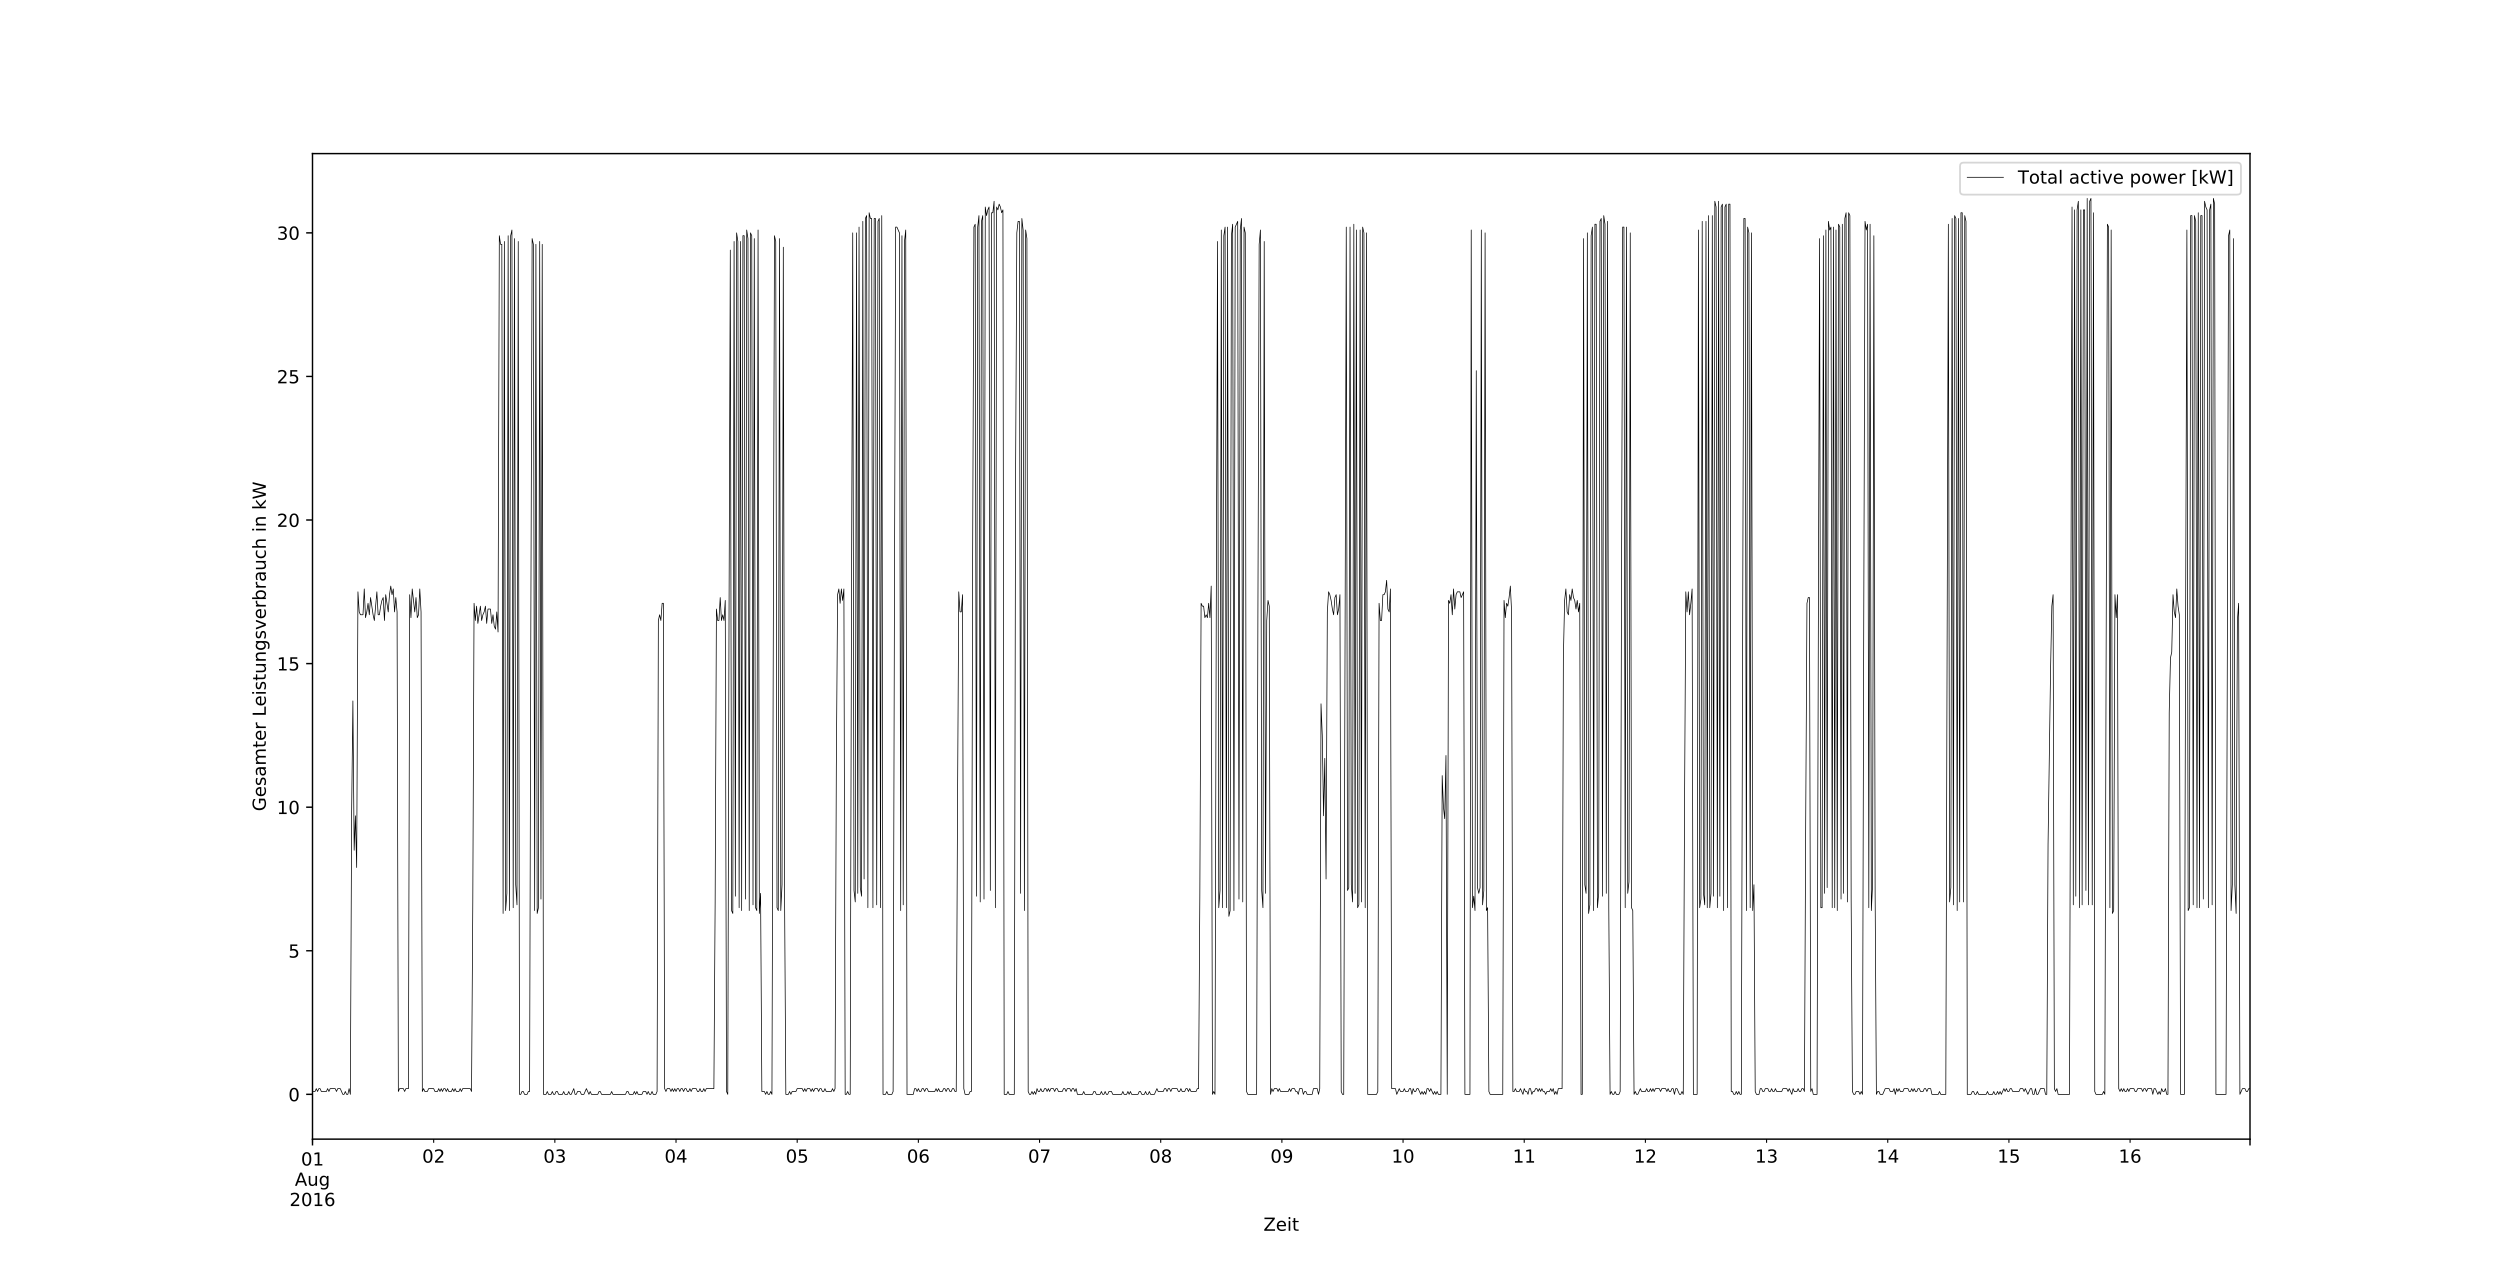 <?xml version="1.0" encoding="utf-8" standalone="no"?>
<!DOCTYPE svg PUBLIC "-//W3C//DTD SVG 1.1//EN"
  "http://www.w3.org/Graphics/SVG/1.1/DTD/svg11.dtd">
<!-- Created with matplotlib (http://matplotlib.org/) -->
<svg height="707.76pt" version="1.1" viewBox="0 0 1382.4 707.76" width="1382.4pt" xmlns="http://www.w3.org/2000/svg" xmlns:xlink="http://www.w3.org/1999/xlink">
 <defs>
  <style type="text/css">
*{stroke-linecap:butt;stroke-linejoin:round;}
  </style>
 </defs>
 <g id="figure_1">
  <g id="patch_1">
   <path d="M 0 707.76 
L 1382.4 707.76 
L 1382.4 0 
L 0 0 
z
" style="fill:#ffffff;"/>
  </g>
  <g id="axes_1">
   <g id="patch_2">
    <path d="M 172.8 629.906 
L 1244.16 629.906 
L 1244.16 84.931 
L 172.8 84.931 
z
" style="fill:#ffffff;"/>
   </g>
   <g id="matplotlib.axis_1">
    <g id="xtick_1">
     <g id="line2d_1">
      <defs>
       <path d="M 0 0 
L 0 3.5 
" id="mf6f9102bcb" style="stroke:#000000;stroke-width:0.8;"/>
      </defs>
      <g>
       <use style="stroke:#000000;stroke-width:0.8;" x="172.8" xlink:href="#mf6f9102bcb" y="629.906"/>
      </g>
     </g>
     <g id="text_1">
      <!-- 01 -->
      <defs>
       <path d="M 31.781 66.406 
Q 24.172 66.406 20.328 58.906 
Q 16.5 51.422 16.5 36.375 
Q 16.5 21.391 20.328 13.891 
Q 24.172 6.391 31.781 6.391 
Q 39.453 6.391 43.281 13.891 
Q 47.125 21.391 47.125 36.375 
Q 47.125 51.422 43.281 58.906 
Q 39.453 66.406 31.781 66.406 
z
M 31.781 74.219 
Q 44.047 74.219 50.516 64.516 
Q 56.984 54.828 56.984 36.375 
Q 56.984 17.969 50.516 8.266 
Q 44.047 -1.422 31.781 -1.422 
Q 19.531 -1.422 13.062 8.266 
Q 6.594 17.969 6.594 36.375 
Q 6.594 54.828 13.062 64.516 
Q 19.531 74.219 31.781 74.219 
z
" id="DejaVuSans-30"/>
       <path d="M 12.406 8.297 
L 28.516 8.297 
L 28.516 63.922 
L 10.984 60.406 
L 10.984 69.391 
L 28.422 72.906 
L 38.281 72.906 
L 38.281 8.297 
L 54.391 8.297 
L 54.391 0 
L 12.406 0 
z
" id="DejaVuSans-31"/>
      </defs>
      <g transform="translate(166.438 644.505)scale(0.1 -0.1)">
       <use xlink:href="#DejaVuSans-30"/>
       <use x="63.623" xlink:href="#DejaVuSans-31"/>
      </g>
      <!-- Aug -->
      <defs>
       <path d="M 34.188 63.188 
L 20.797 26.906 
L 47.609 26.906 
z
M 28.609 72.906 
L 39.797 72.906 
L 67.578 0 
L 57.328 0 
L 50.688 18.703 
L 17.828 18.703 
L 11.188 0 
L 0.781 0 
z
" id="DejaVuSans-41"/>
       <path d="M 8.5 21.578 
L 8.5 54.688 
L 17.484 54.688 
L 17.484 21.922 
Q 17.484 14.156 20.5 10.266 
Q 23.531 6.391 29.594 6.391 
Q 36.859 6.391 41.078 11.031 
Q 45.312 15.672 45.312 23.688 
L 45.312 54.688 
L 54.297 54.688 
L 54.297 0 
L 45.312 0 
L 45.312 8.406 
Q 42.047 3.422 37.719 1 
Q 33.406 -1.422 27.688 -1.422 
Q 18.266 -1.422 13.375 4.438 
Q 8.5 10.297 8.5 21.578 
z
M 31.109 56 
z
" id="DejaVuSans-75"/>
       <path d="M 45.406 27.984 
Q 45.406 37.75 41.375 43.109 
Q 37.359 48.484 30.078 48.484 
Q 22.859 48.484 18.828 43.109 
Q 14.797 37.75 14.797 27.984 
Q 14.797 18.266 18.828 12.891 
Q 22.859 7.516 30.078 7.516 
Q 37.359 7.516 41.375 12.891 
Q 45.406 18.266 45.406 27.984 
z
M 54.391 6.781 
Q 54.391 -7.172 48.188 -13.984 
Q 42 -20.797 29.203 -20.797 
Q 24.469 -20.797 20.266 -20.094 
Q 16.062 -19.391 12.109 -17.922 
L 12.109 -9.188 
Q 16.062 -11.328 19.922 -12.344 
Q 23.781 -13.375 27.781 -13.375 
Q 36.625 -13.375 41.016 -8.766 
Q 45.406 -4.156 45.406 5.172 
L 45.406 9.625 
Q 42.625 4.781 38.281 2.391 
Q 33.938 0 27.875 0 
Q 17.828 0 11.672 7.656 
Q 5.516 15.328 5.516 27.984 
Q 5.516 40.672 11.672 48.328 
Q 17.828 56 27.875 56 
Q 33.938 56 38.281 53.609 
Q 42.625 51.219 45.406 46.391 
L 45.406 54.688 
L 54.391 54.688 
z
" id="DejaVuSans-67"/>
      </defs>
      <g transform="translate(163.037 655.703)scale(0.1 -0.1)">
       <use xlink:href="#DejaVuSans-41"/>
       <use x="68.408" xlink:href="#DejaVuSans-75"/>
       <use x="131.787" xlink:href="#DejaVuSans-67"/>
      </g>
      <!-- 2016 -->
      <defs>
       <path d="M 19.188 8.297 
L 53.609 8.297 
L 53.609 0 
L 7.328 0 
L 7.328 8.297 
Q 12.938 14.109 22.625 23.891 
Q 32.328 33.688 34.812 36.531 
Q 39.547 41.844 41.422 45.531 
Q 43.312 49.219 43.312 52.781 
Q 43.312 58.594 39.234 62.25 
Q 35.156 65.922 28.609 65.922 
Q 23.969 65.922 18.812 64.312 
Q 13.672 62.703 7.812 59.422 
L 7.812 69.391 
Q 13.766 71.781 18.938 73 
Q 24.125 74.219 28.422 74.219 
Q 39.75 74.219 46.484 68.547 
Q 53.219 62.891 53.219 53.422 
Q 53.219 48.922 51.531 44.891 
Q 49.859 40.875 45.406 35.406 
Q 44.188 33.984 37.641 27.219 
Q 31.109 20.453 19.188 8.297 
z
" id="DejaVuSans-32"/>
       <path d="M 33.016 40.375 
Q 26.375 40.375 22.484 35.828 
Q 18.609 31.297 18.609 23.391 
Q 18.609 15.531 22.484 10.953 
Q 26.375 6.391 33.016 6.391 
Q 39.656 6.391 43.531 10.953 
Q 47.406 15.531 47.406 23.391 
Q 47.406 31.297 43.531 35.828 
Q 39.656 40.375 33.016 40.375 
z
M 52.594 71.297 
L 52.594 62.312 
Q 48.875 64.062 45.094 64.984 
Q 41.312 65.922 37.594 65.922 
Q 27.828 65.922 22.672 59.328 
Q 17.531 52.734 16.797 39.406 
Q 19.672 43.656 24.016 45.922 
Q 28.375 48.188 33.594 48.188 
Q 44.578 48.188 50.953 41.516 
Q 57.328 34.859 57.328 23.391 
Q 57.328 12.156 50.688 5.359 
Q 44.047 -1.422 33.016 -1.422 
Q 20.359 -1.422 13.672 8.266 
Q 6.984 17.969 6.984 36.375 
Q 6.984 53.656 15.188 63.938 
Q 23.391 74.219 37.203 74.219 
Q 40.922 74.219 44.703 73.484 
Q 48.484 72.75 52.594 71.297 
z
" id="DejaVuSans-36"/>
      </defs>
      <g transform="translate(160.075 666.9)scale(0.1 -0.1)">
       <use xlink:href="#DejaVuSans-32"/>
       <use x="63.623" xlink:href="#DejaVuSans-30"/>
       <use x="127.246" xlink:href="#DejaVuSans-31"/>
       <use x="190.869" xlink:href="#DejaVuSans-36"/>
      </g>
     </g>
    </g>
    <g id="xtick_2">
     <g id="line2d_2">
      <g>
       <use style="stroke:#000000;stroke-width:0.8;" x="1244.16" xlink:href="#mf6f9102bcb" y="629.906"/>
      </g>
     </g>
    </g>
    <g id="xtick_3">
     <g id="line2d_3">
      <defs>
       <path d="M 0 0 
L 0 2 
" id="mb306ae2fde" style="stroke:#000000;stroke-width:0.6;"/>
      </defs>
      <g>
       <use style="stroke:#000000;stroke-width:0.6;" x="172.8" xlink:href="#mb306ae2fde" y="629.906"/>
      </g>
     </g>
    </g>
    <g id="xtick_4">
     <g id="line2d_4">
      <g>
       <use style="stroke:#000000;stroke-width:0.6;" x="239.804" xlink:href="#mb306ae2fde" y="629.906"/>
      </g>
     </g>
     <g id="text_2">
      <!-- 02 -->
      <g transform="translate(233.441 642.905)scale(0.1 -0.1)">
       <use xlink:href="#DejaVuSans-30"/>
       <use x="63.623" xlink:href="#DejaVuSans-32"/>
      </g>
     </g>
    </g>
    <g id="xtick_5">
     <g id="line2d_5">
      <g>
       <use style="stroke:#000000;stroke-width:0.6;" x="306.807" xlink:href="#mb306ae2fde" y="629.906"/>
      </g>
     </g>
     <g id="text_3">
      <!-- 03 -->
      <defs>
       <path d="M 40.578 39.312 
Q 47.656 37.797 51.625 33 
Q 55.609 28.219 55.609 21.188 
Q 55.609 10.406 48.188 4.484 
Q 40.766 -1.422 27.094 -1.422 
Q 22.516 -1.422 17.656 -0.516 
Q 12.797 0.391 7.625 2.203 
L 7.625 11.719 
Q 11.719 9.328 16.594 8.109 
Q 21.484 6.891 26.812 6.891 
Q 36.078 6.891 40.938 10.547 
Q 45.797 14.203 45.797 21.188 
Q 45.797 27.641 41.281 31.266 
Q 36.766 34.906 28.719 34.906 
L 20.219 34.906 
L 20.219 43.016 
L 29.109 43.016 
Q 36.375 43.016 40.234 45.922 
Q 44.094 48.828 44.094 54.297 
Q 44.094 59.906 40.109 62.906 
Q 36.141 65.922 28.719 65.922 
Q 24.656 65.922 20.016 65.031 
Q 15.375 64.156 9.812 62.312 
L 9.812 71.094 
Q 15.438 72.656 20.344 73.438 
Q 25.25 74.219 29.594 74.219 
Q 40.828 74.219 47.359 69.109 
Q 53.906 64.016 53.906 55.328 
Q 53.906 49.266 50.438 45.094 
Q 46.969 40.922 40.578 39.312 
z
" id="DejaVuSans-33"/>
      </defs>
      <g transform="translate(300.445 642.905)scale(0.1 -0.1)">
       <use xlink:href="#DejaVuSans-30"/>
       <use x="63.623" xlink:href="#DejaVuSans-33"/>
      </g>
     </g>
    </g>
    <g id="xtick_6">
     <g id="line2d_6">
      <g>
       <use style="stroke:#000000;stroke-width:0.6;" x="373.811" xlink:href="#mb306ae2fde" y="629.906"/>
      </g>
     </g>
     <g id="text_4">
      <!-- 04 -->
      <defs>
       <path d="M 37.797 64.312 
L 12.891 25.391 
L 37.797 25.391 
z
M 35.203 72.906 
L 47.609 72.906 
L 47.609 25.391 
L 58.016 25.391 
L 58.016 17.188 
L 47.609 17.188 
L 47.609 0 
L 37.797 0 
L 37.797 17.188 
L 4.891 17.188 
L 4.891 26.703 
z
" id="DejaVuSans-34"/>
      </defs>
      <g transform="translate(367.448 642.905)scale(0.1 -0.1)">
       <use xlink:href="#DejaVuSans-30"/>
       <use x="63.623" xlink:href="#DejaVuSans-34"/>
      </g>
     </g>
    </g>
    <g id="xtick_7">
     <g id="line2d_7">
      <g>
       <use style="stroke:#000000;stroke-width:0.6;" x="440.814" xlink:href="#mb306ae2fde" y="629.906"/>
      </g>
     </g>
     <g id="text_5">
      <!-- 05 -->
      <defs>
       <path d="M 10.797 72.906 
L 49.516 72.906 
L 49.516 64.594 
L 19.828 64.594 
L 19.828 46.734 
Q 21.969 47.469 24.109 47.828 
Q 26.266 48.188 28.422 48.188 
Q 40.625 48.188 47.75 41.5 
Q 54.891 34.812 54.891 23.391 
Q 54.891 11.625 47.562 5.094 
Q 40.234 -1.422 26.906 -1.422 
Q 22.312 -1.422 17.547 -0.641 
Q 12.797 0.141 7.719 1.703 
L 7.719 11.625 
Q 12.109 9.234 16.797 8.062 
Q 21.484 6.891 26.703 6.891 
Q 35.156 6.891 40.078 11.328 
Q 45.016 15.766 45.016 23.391 
Q 45.016 31 40.078 35.438 
Q 35.156 39.891 26.703 39.891 
Q 22.75 39.891 18.812 39.016 
Q 14.891 38.141 10.797 36.281 
z
" id="DejaVuSans-35"/>
      </defs>
      <g transform="translate(434.452 642.905)scale(0.1 -0.1)">
       <use xlink:href="#DejaVuSans-30"/>
       <use x="63.623" xlink:href="#DejaVuSans-35"/>
      </g>
     </g>
    </g>
    <g id="xtick_8">
     <g id="line2d_8">
      <g>
       <use style="stroke:#000000;stroke-width:0.6;" x="507.818" xlink:href="#mb306ae2fde" y="629.906"/>
      </g>
     </g>
     <g id="text_6">
      <!-- 06 -->
      <g transform="translate(501.456 642.905)scale(0.1 -0.1)">
       <use xlink:href="#DejaVuSans-30"/>
       <use x="63.623" xlink:href="#DejaVuSans-36"/>
      </g>
     </g>
    </g>
    <g id="xtick_9">
     <g id="line2d_9">
      <g>
       <use style="stroke:#000000;stroke-width:0.6;" x="574.822" xlink:href="#mb306ae2fde" y="629.906"/>
      </g>
     </g>
     <g id="text_7">
      <!-- 07 -->
      <defs>
       <path d="M 8.203 72.906 
L 55.078 72.906 
L 55.078 68.703 
L 28.609 0 
L 18.312 0 
L 43.219 64.594 
L 8.203 64.594 
z
" id="DejaVuSans-37"/>
      </defs>
      <g transform="translate(568.459 642.905)scale(0.1 -0.1)">
       <use xlink:href="#DejaVuSans-30"/>
       <use x="63.623" xlink:href="#DejaVuSans-37"/>
      </g>
     </g>
    </g>
    <g id="xtick_10">
     <g id="line2d_10">
      <g>
       <use style="stroke:#000000;stroke-width:0.6;" x="641.825" xlink:href="#mb306ae2fde" y="629.906"/>
      </g>
     </g>
     <g id="text_8">
      <!-- 08 -->
      <defs>
       <path d="M 31.781 34.625 
Q 24.75 34.625 20.719 30.859 
Q 16.703 27.094 16.703 20.516 
Q 16.703 13.922 20.719 10.156 
Q 24.75 6.391 31.781 6.391 
Q 38.812 6.391 42.859 10.172 
Q 46.922 13.969 46.922 20.516 
Q 46.922 27.094 42.891 30.859 
Q 38.875 34.625 31.781 34.625 
z
M 21.922 38.812 
Q 15.578 40.375 12.031 44.719 
Q 8.5 49.078 8.5 55.328 
Q 8.5 64.062 14.719 69.141 
Q 20.953 74.219 31.781 74.219 
Q 42.672 74.219 48.875 69.141 
Q 55.078 64.062 55.078 55.328 
Q 55.078 49.078 51.531 44.719 
Q 48 40.375 41.703 38.812 
Q 48.828 37.156 52.797 32.312 
Q 56.781 27.484 56.781 20.516 
Q 56.781 9.906 50.312 4.234 
Q 43.844 -1.422 31.781 -1.422 
Q 19.734 -1.422 13.25 4.234 
Q 6.781 9.906 6.781 20.516 
Q 6.781 27.484 10.781 32.312 
Q 14.797 37.156 21.922 38.812 
z
M 18.312 54.391 
Q 18.312 48.734 21.844 45.562 
Q 25.391 42.391 31.781 42.391 
Q 38.141 42.391 41.719 45.562 
Q 45.312 48.734 45.312 54.391 
Q 45.312 60.062 41.719 63.234 
Q 38.141 66.406 31.781 66.406 
Q 25.391 66.406 21.844 63.234 
Q 18.312 60.062 18.312 54.391 
z
" id="DejaVuSans-38"/>
      </defs>
      <g transform="translate(635.463 642.905)scale(0.1 -0.1)">
       <use xlink:href="#DejaVuSans-30"/>
       <use x="63.623" xlink:href="#DejaVuSans-38"/>
      </g>
     </g>
    </g>
    <g id="xtick_11">
     <g id="line2d_11">
      <g>
       <use style="stroke:#000000;stroke-width:0.6;" x="708.829" xlink:href="#mb306ae2fde" y="629.906"/>
      </g>
     </g>
     <g id="text_9">
      <!-- 09 -->
      <defs>
       <path d="M 10.984 1.516 
L 10.984 10.5 
Q 14.703 8.734 18.5 7.812 
Q 22.312 6.891 25.984 6.891 
Q 35.75 6.891 40.891 13.453 
Q 46.047 20.016 46.781 33.406 
Q 43.953 29.203 39.594 26.953 
Q 35.25 24.703 29.984 24.703 
Q 19.047 24.703 12.672 31.312 
Q 6.297 37.938 6.297 49.422 
Q 6.297 60.641 12.938 67.422 
Q 19.578 74.219 30.609 74.219 
Q 43.266 74.219 49.922 64.516 
Q 56.594 54.828 56.594 36.375 
Q 56.594 19.141 48.406 8.859 
Q 40.234 -1.422 26.422 -1.422 
Q 22.703 -1.422 18.891 -0.688 
Q 15.094 0.047 10.984 1.516 
z
M 30.609 32.422 
Q 37.25 32.422 41.125 36.953 
Q 45.016 41.5 45.016 49.422 
Q 45.016 57.281 41.125 61.844 
Q 37.25 66.406 30.609 66.406 
Q 23.969 66.406 20.094 61.844 
Q 16.219 57.281 16.219 49.422 
Q 16.219 41.5 20.094 36.953 
Q 23.969 32.422 30.609 32.422 
z
" id="DejaVuSans-39"/>
      </defs>
      <g transform="translate(702.466 642.905)scale(0.1 -0.1)">
       <use xlink:href="#DejaVuSans-30"/>
       <use x="63.623" xlink:href="#DejaVuSans-39"/>
      </g>
     </g>
    </g>
    <g id="xtick_12">
     <g id="line2d_12">
      <g>
       <use style="stroke:#000000;stroke-width:0.6;" x="775.833" xlink:href="#mb306ae2fde" y="629.906"/>
      </g>
     </g>
     <g id="text_10">
      <!-- 10 -->
      <g transform="translate(769.47 642.905)scale(0.1 -0.1)">
       <use xlink:href="#DejaVuSans-31"/>
       <use x="63.623" xlink:href="#DejaVuSans-30"/>
      </g>
     </g>
    </g>
    <g id="xtick_13">
     <g id="line2d_13">
      <g>
       <use style="stroke:#000000;stroke-width:0.6;" x="842.836" xlink:href="#mb306ae2fde" y="629.906"/>
      </g>
     </g>
     <g id="text_11">
      <!-- 11 -->
      <g transform="translate(836.474 642.905)scale(0.1 -0.1)">
       <use xlink:href="#DejaVuSans-31"/>
       <use x="63.623" xlink:href="#DejaVuSans-31"/>
      </g>
     </g>
    </g>
    <g id="xtick_14">
     <g id="line2d_14">
      <g>
       <use style="stroke:#000000;stroke-width:0.6;" x="909.84" xlink:href="#mb306ae2fde" y="629.906"/>
      </g>
     </g>
     <g id="text_12">
      <!-- 12 -->
      <g transform="translate(903.477 642.905)scale(0.1 -0.1)">
       <use xlink:href="#DejaVuSans-31"/>
       <use x="63.623" xlink:href="#DejaVuSans-32"/>
      </g>
     </g>
    </g>
    <g id="xtick_15">
     <g id="line2d_15">
      <g>
       <use style="stroke:#000000;stroke-width:0.6;" x="976.843" xlink:href="#mb306ae2fde" y="629.906"/>
      </g>
     </g>
     <g id="text_13">
      <!-- 13 -->
      <g transform="translate(970.481 642.905)scale(0.1 -0.1)">
       <use xlink:href="#DejaVuSans-31"/>
       <use x="63.623" xlink:href="#DejaVuSans-33"/>
      </g>
     </g>
    </g>
    <g id="xtick_16">
     <g id="line2d_16">
      <g>
       <use style="stroke:#000000;stroke-width:0.6;" x="1043.847" xlink:href="#mb306ae2fde" y="629.906"/>
      </g>
     </g>
     <g id="text_14">
      <!-- 14 -->
      <g transform="translate(1037.485 642.905)scale(0.1 -0.1)">
       <use xlink:href="#DejaVuSans-31"/>
       <use x="63.623" xlink:href="#DejaVuSans-34"/>
      </g>
     </g>
    </g>
    <g id="xtick_17">
     <g id="line2d_17">
      <g>
       <use style="stroke:#000000;stroke-width:0.6;" x="1110.851" xlink:href="#mb306ae2fde" y="629.906"/>
      </g>
     </g>
     <g id="text_15">
      <!-- 15 -->
      <g transform="translate(1104.488 642.905)scale(0.1 -0.1)">
       <use xlink:href="#DejaVuSans-31"/>
       <use x="63.623" xlink:href="#DejaVuSans-35"/>
      </g>
     </g>
    </g>
    <g id="xtick_18">
     <g id="line2d_18">
      <g>
       <use style="stroke:#000000;stroke-width:0.6;" x="1177.854" xlink:href="#mb306ae2fde" y="629.906"/>
      </g>
     </g>
     <g id="text_16">
      <!-- 16 -->
      <g transform="translate(1171.492 642.905)scale(0.1 -0.1)">
       <use xlink:href="#DejaVuSans-31"/>
       <use x="63.623" xlink:href="#DejaVuSans-36"/>
      </g>
     </g>
    </g>
    <g id="text_17">
     <!-- Zeit -->
     <defs>
      <path d="M 5.609 72.906 
L 62.891 72.906 
L 62.891 65.375 
L 16.797 8.297 
L 64.016 8.297 
L 64.016 0 
L 4.5 0 
L 4.5 7.516 
L 50.594 64.594 
L 5.609 64.594 
z
" id="DejaVuSans-5a"/>
      <path d="M 56.203 29.594 
L 56.203 25.203 
L 14.891 25.203 
Q 15.484 15.922 20.484 11.062 
Q 25.484 6.203 34.422 6.203 
Q 39.594 6.203 44.453 7.469 
Q 49.312 8.734 54.109 11.281 
L 54.109 2.781 
Q 49.266 0.734 44.188 -0.344 
Q 39.109 -1.422 33.891 -1.422 
Q 20.797 -1.422 13.156 6.188 
Q 5.516 13.812 5.516 26.812 
Q 5.516 40.234 12.766 48.109 
Q 20.016 56 32.328 56 
Q 43.359 56 49.781 48.891 
Q 56.203 41.797 56.203 29.594 
z
M 47.219 32.234 
Q 47.125 39.594 43.094 43.984 
Q 39.062 48.391 32.422 48.391 
Q 24.906 48.391 20.391 44.141 
Q 15.875 39.891 15.188 32.172 
z
" id="DejaVuSans-65"/>
      <path d="M 9.422 54.688 
L 18.406 54.688 
L 18.406 0 
L 9.422 0 
z
M 9.422 75.984 
L 18.406 75.984 
L 18.406 64.594 
L 9.422 64.594 
z
" id="DejaVuSans-69"/>
      <path d="M 18.312 70.219 
L 18.312 54.688 
L 36.812 54.688 
L 36.812 47.703 
L 18.312 47.703 
L 18.312 18.016 
Q 18.312 11.328 20.141 9.422 
Q 21.969 7.516 27.594 7.516 
L 36.812 7.516 
L 36.812 0 
L 27.594 0 
Q 17.188 0 13.234 3.875 
Q 9.281 7.766 9.281 18.016 
L 9.281 47.703 
L 2.688 47.703 
L 2.688 54.688 
L 9.281 54.688 
L 9.281 70.219 
z
" id="DejaVuSans-74"/>
     </defs>
     <g transform="translate(698.629 680.579)scale(0.1 -0.1)">
      <use xlink:href="#DejaVuSans-5a"/>
      <use x="68.506" xlink:href="#DejaVuSans-65"/>
      <use x="130.029" xlink:href="#DejaVuSans-69"/>
      <use x="157.812" xlink:href="#DejaVuSans-74"/>
     </g>
    </g>
   </g>
   <g id="matplotlib.axis_2">
    <g id="ytick_1">
     <g id="line2d_19">
      <defs>
       <path d="M 0 0 
L -3.5 0 
" id="m23e06fd009" style="stroke:#000000;stroke-width:0.8;"/>
      </defs>
      <g>
       <use style="stroke:#000000;stroke-width:0.8;" x="172.8" xlink:href="#m23e06fd009" y="605.135"/>
      </g>
     </g>
     <g id="text_18">
      <!-- 0 -->
      <g transform="translate(159.438 608.934)scale(0.1 -0.1)">
       <use xlink:href="#DejaVuSans-30"/>
      </g>
     </g>
    </g>
    <g id="ytick_2">
     <g id="line2d_20">
      <g>
       <use style="stroke:#000000;stroke-width:0.8;" x="172.8" xlink:href="#m23e06fd009" y="525.739"/>
      </g>
     </g>
     <g id="text_19">
      <!-- 5 -->
      <g transform="translate(159.438 529.538)scale(0.1 -0.1)">
       <use xlink:href="#DejaVuSans-35"/>
      </g>
     </g>
    </g>
    <g id="ytick_3">
     <g id="line2d_21">
      <g>
       <use style="stroke:#000000;stroke-width:0.8;" x="172.8" xlink:href="#m23e06fd009" y="446.342"/>
      </g>
     </g>
     <g id="text_20">
      <!-- 10 -->
      <g transform="translate(153.075 450.142)scale(0.1 -0.1)">
       <use xlink:href="#DejaVuSans-31"/>
       <use x="63.623" xlink:href="#DejaVuSans-30"/>
      </g>
     </g>
    </g>
    <g id="ytick_4">
     <g id="line2d_22">
      <g>
       <use style="stroke:#000000;stroke-width:0.8;" x="172.8" xlink:href="#m23e06fd009" y="366.946"/>
      </g>
     </g>
     <g id="text_21">
      <!-- 15 -->
      <g transform="translate(153.075 370.746)scale(0.1 -0.1)">
       <use xlink:href="#DejaVuSans-31"/>
       <use x="63.623" xlink:href="#DejaVuSans-35"/>
      </g>
     </g>
    </g>
    <g id="ytick_5">
     <g id="line2d_23">
      <g>
       <use style="stroke:#000000;stroke-width:0.8;" x="172.8" xlink:href="#m23e06fd009" y="287.55"/>
      </g>
     </g>
     <g id="text_22">
      <!-- 20 -->
      <g transform="translate(153.075 291.349)scale(0.1 -0.1)">
       <use xlink:href="#DejaVuSans-32"/>
       <use x="63.623" xlink:href="#DejaVuSans-30"/>
      </g>
     </g>
    </g>
    <g id="ytick_6">
     <g id="line2d_24">
      <g>
       <use style="stroke:#000000;stroke-width:0.8;" x="172.8" xlink:href="#m23e06fd009" y="208.154"/>
      </g>
     </g>
     <g id="text_23">
      <!-- 25 -->
      <g transform="translate(153.075 211.953)scale(0.1 -0.1)">
       <use xlink:href="#DejaVuSans-32"/>
       <use x="63.623" xlink:href="#DejaVuSans-35"/>
      </g>
     </g>
    </g>
    <g id="ytick_7">
     <g id="line2d_25">
      <g>
       <use style="stroke:#000000;stroke-width:0.8;" x="172.8" xlink:href="#m23e06fd009" y="128.758"/>
      </g>
     </g>
     <g id="text_24">
      <!-- 30 -->
      <g transform="translate(153.075 132.557)scale(0.1 -0.1)">
       <use xlink:href="#DejaVuSans-33"/>
       <use x="63.623" xlink:href="#DejaVuSans-30"/>
      </g>
     </g>
    </g>
    <g id="text_25">
     <!-- Gesamter Leistungsverbrauch in kW -->
     <defs>
      <path d="M 59.516 10.406 
L 59.516 29.984 
L 43.406 29.984 
L 43.406 38.094 
L 69.281 38.094 
L 69.281 6.781 
Q 63.578 2.734 56.688 0.656 
Q 49.812 -1.422 42 -1.422 
Q 24.906 -1.422 15.25 8.562 
Q 5.609 18.562 5.609 36.375 
Q 5.609 54.25 15.25 64.234 
Q 24.906 74.219 42 74.219 
Q 49.125 74.219 55.547 72.453 
Q 61.969 70.703 67.391 67.281 
L 67.391 56.781 
Q 61.922 61.422 55.766 63.766 
Q 49.609 66.109 42.828 66.109 
Q 29.438 66.109 22.719 58.641 
Q 16.016 51.172 16.016 36.375 
Q 16.016 21.625 22.719 14.156 
Q 29.438 6.688 42.828 6.688 
Q 48.047 6.688 52.141 7.594 
Q 56.25 8.5 59.516 10.406 
z
" id="DejaVuSans-47"/>
      <path d="M 44.281 53.078 
L 44.281 44.578 
Q 40.484 46.531 36.375 47.5 
Q 32.281 48.484 27.875 48.484 
Q 21.188 48.484 17.844 46.438 
Q 14.5 44.391 14.5 40.281 
Q 14.5 37.156 16.891 35.375 
Q 19.281 33.594 26.516 31.984 
L 29.594 31.297 
Q 39.156 29.25 43.188 25.516 
Q 47.219 21.781 47.219 15.094 
Q 47.219 7.469 41.188 3.016 
Q 35.156 -1.422 24.609 -1.422 
Q 20.219 -1.422 15.453 -0.562 
Q 10.688 0.297 5.422 2 
L 5.422 11.281 
Q 10.406 8.688 15.234 7.391 
Q 20.062 6.109 24.812 6.109 
Q 31.156 6.109 34.562 8.281 
Q 37.984 10.453 37.984 14.406 
Q 37.984 18.062 35.516 20.016 
Q 33.062 21.969 24.703 23.781 
L 21.578 24.516 
Q 13.234 26.266 9.516 29.906 
Q 5.812 33.547 5.812 39.891 
Q 5.812 47.609 11.281 51.797 
Q 16.75 56 26.812 56 
Q 31.781 56 36.172 55.266 
Q 40.578 54.547 44.281 53.078 
z
" id="DejaVuSans-73"/>
      <path d="M 34.281 27.484 
Q 23.391 27.484 19.188 25 
Q 14.984 22.516 14.984 16.5 
Q 14.984 11.719 18.141 8.906 
Q 21.297 6.109 26.703 6.109 
Q 34.188 6.109 38.703 11.406 
Q 43.219 16.703 43.219 25.484 
L 43.219 27.484 
z
M 52.203 31.203 
L 52.203 0 
L 43.219 0 
L 43.219 8.297 
Q 40.141 3.328 35.547 0.953 
Q 30.953 -1.422 24.312 -1.422 
Q 15.922 -1.422 10.953 3.297 
Q 6 8.016 6 15.922 
Q 6 25.141 12.172 29.828 
Q 18.359 34.516 30.609 34.516 
L 43.219 34.516 
L 43.219 35.406 
Q 43.219 41.609 39.141 45 
Q 35.062 48.391 27.688 48.391 
Q 23 48.391 18.547 47.266 
Q 14.109 46.141 10.016 43.891 
L 10.016 52.203 
Q 14.938 54.109 19.578 55.047 
Q 24.219 56 28.609 56 
Q 40.484 56 46.344 49.844 
Q 52.203 43.703 52.203 31.203 
z
" id="DejaVuSans-61"/>
      <path d="M 52 44.188 
Q 55.375 50.25 60.062 53.125 
Q 64.75 56 71.094 56 
Q 79.641 56 84.281 50.016 
Q 88.922 44.047 88.922 33.016 
L 88.922 0 
L 79.891 0 
L 79.891 32.719 
Q 79.891 40.578 77.094 44.375 
Q 74.312 48.188 68.609 48.188 
Q 61.625 48.188 57.562 43.547 
Q 53.516 38.922 53.516 30.906 
L 53.516 0 
L 44.484 0 
L 44.484 32.719 
Q 44.484 40.625 41.703 44.406 
Q 38.922 48.188 33.109 48.188 
Q 26.219 48.188 22.156 43.531 
Q 18.109 38.875 18.109 30.906 
L 18.109 0 
L 9.078 0 
L 9.078 54.688 
L 18.109 54.688 
L 18.109 46.188 
Q 21.188 51.219 25.484 53.609 
Q 29.781 56 35.688 56 
Q 41.656 56 45.828 52.969 
Q 50 49.953 52 44.188 
z
" id="DejaVuSans-6d"/>
      <path d="M 41.109 46.297 
Q 39.594 47.172 37.812 47.578 
Q 36.031 48 33.891 48 
Q 26.266 48 22.188 43.047 
Q 18.109 38.094 18.109 28.812 
L 18.109 0 
L 9.078 0 
L 9.078 54.688 
L 18.109 54.688 
L 18.109 46.188 
Q 20.953 51.172 25.484 53.578 
Q 30.031 56 36.531 56 
Q 37.453 56 38.578 55.875 
Q 39.703 55.766 41.062 55.516 
z
" id="DejaVuSans-72"/>
      <path id="DejaVuSans-20"/>
      <path d="M 9.812 72.906 
L 19.672 72.906 
L 19.672 8.297 
L 55.172 8.297 
L 55.172 0 
L 9.812 0 
z
" id="DejaVuSans-4c"/>
      <path d="M 54.891 33.016 
L 54.891 0 
L 45.906 0 
L 45.906 32.719 
Q 45.906 40.484 42.875 44.328 
Q 39.844 48.188 33.797 48.188 
Q 26.516 48.188 22.312 43.547 
Q 18.109 38.922 18.109 30.906 
L 18.109 0 
L 9.078 0 
L 9.078 54.688 
L 18.109 54.688 
L 18.109 46.188 
Q 21.344 51.125 25.703 53.562 
Q 30.078 56 35.797 56 
Q 45.219 56 50.047 50.172 
Q 54.891 44.344 54.891 33.016 
z
" id="DejaVuSans-6e"/>
      <path d="M 2.984 54.688 
L 12.5 54.688 
L 29.594 8.797 
L 46.688 54.688 
L 56.203 54.688 
L 35.688 0 
L 23.484 0 
z
" id="DejaVuSans-76"/>
      <path d="M 48.688 27.297 
Q 48.688 37.203 44.609 42.844 
Q 40.531 48.484 33.406 48.484 
Q 26.266 48.484 22.188 42.844 
Q 18.109 37.203 18.109 27.297 
Q 18.109 17.391 22.188 11.75 
Q 26.266 6.109 33.406 6.109 
Q 40.531 6.109 44.609 11.75 
Q 48.688 17.391 48.688 27.297 
z
M 18.109 46.391 
Q 20.953 51.266 25.266 53.625 
Q 29.594 56 35.594 56 
Q 45.562 56 51.781 48.094 
Q 58.016 40.188 58.016 27.297 
Q 58.016 14.406 51.781 6.484 
Q 45.562 -1.422 35.594 -1.422 
Q 29.594 -1.422 25.266 0.953 
Q 20.953 3.328 18.109 8.203 
L 18.109 0 
L 9.078 0 
L 9.078 75.984 
L 18.109 75.984 
z
" id="DejaVuSans-62"/>
      <path d="M 48.781 52.594 
L 48.781 44.188 
Q 44.969 46.297 41.141 47.344 
Q 37.312 48.391 33.406 48.391 
Q 24.656 48.391 19.812 42.844 
Q 14.984 37.312 14.984 27.297 
Q 14.984 17.281 19.812 11.734 
Q 24.656 6.203 33.406 6.203 
Q 37.312 6.203 41.141 7.25 
Q 44.969 8.297 48.781 10.406 
L 48.781 2.094 
Q 45.016 0.344 40.984 -0.531 
Q 36.969 -1.422 32.422 -1.422 
Q 20.062 -1.422 12.781 6.344 
Q 5.516 14.109 5.516 27.297 
Q 5.516 40.672 12.859 48.328 
Q 20.219 56 33.016 56 
Q 37.156 56 41.109 55.141 
Q 45.062 54.297 48.781 52.594 
z
" id="DejaVuSans-63"/>
      <path d="M 54.891 33.016 
L 54.891 0 
L 45.906 0 
L 45.906 32.719 
Q 45.906 40.484 42.875 44.328 
Q 39.844 48.188 33.797 48.188 
Q 26.516 48.188 22.312 43.547 
Q 18.109 38.922 18.109 30.906 
L 18.109 0 
L 9.078 0 
L 9.078 75.984 
L 18.109 75.984 
L 18.109 46.188 
Q 21.344 51.125 25.703 53.562 
Q 30.078 56 35.797 56 
Q 45.219 56 50.047 50.172 
Q 54.891 44.344 54.891 33.016 
z
" id="DejaVuSans-68"/>
      <path d="M 9.078 75.984 
L 18.109 75.984 
L 18.109 31.109 
L 44.922 54.688 
L 56.391 54.688 
L 27.391 29.109 
L 57.625 0 
L 45.906 0 
L 18.109 26.703 
L 18.109 0 
L 9.078 0 
z
" id="DejaVuSans-6b"/>
      <path d="M 3.328 72.906 
L 13.281 72.906 
L 28.609 11.281 
L 43.891 72.906 
L 54.984 72.906 
L 70.312 11.281 
L 85.594 72.906 
L 95.609 72.906 
L 77.297 0 
L 64.891 0 
L 49.516 63.281 
L 33.984 0 
L 21.578 0 
z
" id="DejaVuSans-57"/>
     </defs>
     <g transform="translate(146.995 448.569)rotate(-90)scale(0.1 -0.1)">
      <use xlink:href="#DejaVuSans-47"/>
      <use x="77.49" xlink:href="#DejaVuSans-65"/>
      <use x="139.014" xlink:href="#DejaVuSans-73"/>
      <use x="191.113" xlink:href="#DejaVuSans-61"/>
      <use x="252.393" xlink:href="#DejaVuSans-6d"/>
      <use x="349.805" xlink:href="#DejaVuSans-74"/>
      <use x="389.014" xlink:href="#DejaVuSans-65"/>
      <use x="450.537" xlink:href="#DejaVuSans-72"/>
      <use x="491.65" xlink:href="#DejaVuSans-20"/>
      <use x="523.438" xlink:href="#DejaVuSans-4c"/>
      <use x="579.135" xlink:href="#DejaVuSans-65"/>
      <use x="640.658" xlink:href="#DejaVuSans-69"/>
      <use x="668.441" xlink:href="#DejaVuSans-73"/>
      <use x="720.541" xlink:href="#DejaVuSans-74"/>
      <use x="759.75" xlink:href="#DejaVuSans-75"/>
      <use x="823.129" xlink:href="#DejaVuSans-6e"/>
      <use x="886.508" xlink:href="#DejaVuSans-67"/>
      <use x="949.984" xlink:href="#DejaVuSans-73"/>
      <use x="1002.084" xlink:href="#DejaVuSans-76"/>
      <use x="1061.264" xlink:href="#DejaVuSans-65"/>
      <use x="1122.787" xlink:href="#DejaVuSans-72"/>
      <use x="1163.9" xlink:href="#DejaVuSans-62"/>
      <use x="1227.377" xlink:href="#DejaVuSans-72"/>
      <use x="1268.49" xlink:href="#DejaVuSans-61"/>
      <use x="1329.77" xlink:href="#DejaVuSans-75"/>
      <use x="1393.148" xlink:href="#DejaVuSans-63"/>
      <use x="1448.129" xlink:href="#DejaVuSans-68"/>
      <use x="1511.508" xlink:href="#DejaVuSans-20"/>
      <use x="1543.295" xlink:href="#DejaVuSans-69"/>
      <use x="1571.078" xlink:href="#DejaVuSans-6e"/>
      <use x="1634.457" xlink:href="#DejaVuSans-20"/>
      <use x="1666.244" xlink:href="#DejaVuSans-6b"/>
      <use x="1724.154" xlink:href="#DejaVuSans-57"/>
     </g>
    </g>
   </g>
   <g id="line2d_26">
    <path clip-path="url(#pdb708ab2ec)" d="M 172.8 603.547 
L 174.196 603.547 
L 174.894 601.959 
L 175.592 603.547 
L 176.29 601.959 
L 176.988 601.959 
L 177.686 603.547 
L 180.477 603.547 
L 181.175 601.959 
L 181.873 603.547 
L 182.571 601.959 
L 185.363 601.959 
L 186.061 603.547 
L 186.759 601.959 
L 188.155 601.959 
L 189.551 605.135 
L 190.249 605.135 
L 190.947 603.547 
L 191.645 605.135 
L 192.343 605.135 
L 193.041 601.959 
L 193.739 605.135 
L 194.437 449.518 
L 195.135 387.589 
L 195.832 470.161 
L 196.53 451.106 
L 197.228 479.689 
L 197.926 327.248 
L 198.624 338.364 
L 199.322 339.952 
L 200.718 339.952 
L 201.416 325.66 
L 202.114 341.54 
L 202.812 338.364 
L 203.51 333.6 
L 204.208 339.952 
L 204.906 330.424 
L 206.302 339.952 
L 207 343.127 
L 208.396 327.248 
L 209.094 339.952 
L 209.792 339.952 
L 210.49 335.188 
L 211.187 332.012 
L 211.885 330.424 
L 212.583 343.127 
L 213.281 328.836 
L 214.677 338.364 
L 215.375 328.836 
L 216.073 324.072 
L 216.771 328.836 
L 217.469 325.66 
L 218.167 338.364 
L 218.865 330.424 
L 219.563 338.364 
L 220.261 603.547 
L 220.959 601.959 
L 223.053 601.959 
L 223.751 603.547 
L 224.449 601.959 
L 225.845 601.959 
L 226.542 328.836 
L 227.24 341.54 
L 227.938 325.66 
L 229.334 338.364 
L 230.032 330.424 
L 230.73 341.54 
L 231.428 339.952 
L 232.126 325.66 
L 232.824 338.364 
L 233.522 603.547 
L 234.22 601.959 
L 234.918 603.547 
L 236.314 603.547 
L 237.012 601.959 
L 239.804 601.959 
L 240.502 603.547 
L 241.897 603.547 
L 242.595 601.959 
L 243.293 603.547 
L 243.991 601.959 
L 244.689 603.547 
L 245.387 601.959 
L 246.085 601.959 
L 246.783 603.547 
L 247.481 601.959 
L 248.179 603.547 
L 249.575 603.547 
L 250.273 601.959 
L 250.971 603.547 
L 251.669 601.959 
L 252.367 603.547 
L 253.763 603.547 
L 254.461 601.959 
L 255.159 603.547 
L 255.857 601.959 
L 260.044 601.959 
L 260.742 603.547 
L 261.44 498.744 
L 262.138 333.6 
L 262.836 343.127 
L 263.534 335.188 
L 264.232 344.715 
L 265.628 335.188 
L 266.326 343.127 
L 267.024 339.952 
L 267.722 338.364 
L 268.42 335.188 
L 269.118 344.715 
L 269.816 336.776 
L 271.212 336.776 
L 271.91 344.715 
L 272.607 339.952 
L 273.305 346.303 
L 274.003 347.891 
L 274.701 338.364 
L 275.399 349.479 
L 276.097 130.346 
L 276.795 135.11 
L 277.493 135.11 
L 278.191 505.096 
L 278.889 133.522 
L 279.587 503.508 
L 280.285 493.98 
L 280.983 130.346 
L 281.681 503.508 
L 282.379 130.346 
L 283.077 127.17 
L 283.775 501.92 
L 284.473 131.934 
L 285.171 489.216 
L 285.869 500.332 
L 286.567 133.522 
L 287.265 605.135 
L 287.962 605.135 
L 288.66 603.547 
L 289.358 603.547 
L 290.056 605.135 
L 291.452 605.135 
L 292.15 603.547 
L 292.848 603.547 
L 293.546 339.952 
L 294.244 131.934 
L 294.942 135.11 
L 295.64 503.508 
L 296.338 135.11 
L 297.036 505.096 
L 297.734 501.92 
L 298.432 133.522 
L 299.13 497.156 
L 299.828 135.11 
L 300.526 605.135 
L 301.922 605.135 
L 302.62 603.547 
L 303.317 605.135 
L 304.713 605.135 
L 305.411 603.547 
L 306.109 605.135 
L 306.807 605.135 
L 307.505 603.547 
L 308.203 603.547 
L 308.901 605.135 
L 310.995 605.135 
L 311.693 603.547 
L 312.391 605.135 
L 313.787 605.135 
L 314.485 603.547 
L 315.183 605.135 
L 315.881 605.135 
L 317.277 601.959 
L 317.975 605.135 
L 318.672 605.135 
L 319.37 603.547 
L 320.766 603.547 
L 321.464 605.135 
L 322.86 605.135 
L 324.256 601.959 
L 325.652 605.135 
L 326.35 603.547 
L 327.048 605.135 
L 330.538 605.135 
L 331.236 603.547 
L 331.934 603.547 
L 332.632 605.135 
L 337.517 605.135 
L 338.215 603.547 
L 338.913 605.135 
L 345.893 605.135 
L 346.591 603.547 
L 347.289 603.547 
L 347.987 605.135 
L 350.08 605.135 
L 350.778 603.547 
L 351.476 605.135 
L 352.174 603.547 
L 352.872 605.135 
L 354.966 605.135 
L 355.664 603.547 
L 357.06 603.547 
L 357.758 605.135 
L 358.456 603.547 
L 359.154 605.135 
L 359.852 605.135 
L 360.55 603.547 
L 361.248 605.135 
L 362.644 605.135 
L 363.342 603.547 
L 364.04 343.127 
L 364.737 339.952 
L 365.435 343.127 
L 366.133 333.6 
L 366.831 333.6 
L 367.529 601.959 
L 368.227 603.547 
L 368.925 601.959 
L 370.321 601.959 
L 371.019 603.547 
L 371.717 601.959 
L 372.415 603.547 
L 373.113 601.959 
L 373.811 603.547 
L 374.509 601.959 
L 375.207 601.959 
L 375.905 603.547 
L 376.603 601.959 
L 377.301 601.959 
L 377.999 603.547 
L 378.697 601.959 
L 379.395 601.959 
L 380.092 603.547 
L 380.79 603.547 
L 381.488 601.959 
L 382.186 603.547 
L 382.884 601.959 
L 384.978 601.959 
L 385.676 603.547 
L 386.374 603.547 
L 387.072 601.959 
L 387.77 603.547 
L 388.468 603.547 
L 389.166 601.959 
L 389.864 603.547 
L 390.562 601.959 
L 394.749 601.959 
L 395.447 498.744 
L 396.145 336.776 
L 396.843 343.127 
L 397.541 343.127 
L 398.239 330.424 
L 398.937 343.127 
L 399.635 339.952 
L 400.333 343.127 
L 401.031 332.012 
L 401.729 603.547 
L 402.427 605.135 
L 403.125 339.952 
L 403.823 138.285 
L 404.521 503.508 
L 405.219 505.096 
L 405.917 133.522 
L 406.615 495.568 
L 407.313 128.758 
L 408.011 133.522 
L 408.709 501.92 
L 409.407 133.522 
L 410.104 503.508 
L 410.802 130.346 
L 411.5 130.346 
L 412.198 497.156 
L 412.896 127.17 
L 413.594 131.934 
L 414.292 503.508 
L 414.99 128.758 
L 415.688 130.346 
L 416.386 500.332 
L 417.084 131.934 
L 417.782 501.92 
L 418.48 503.508 
L 419.178 127.17 
L 419.876 505.096 
L 420.574 493.98 
L 421.272 603.547 
L 422.668 603.547 
L 423.366 605.135 
L 424.064 603.547 
L 424.762 605.135 
L 425.459 605.135 
L 426.157 603.547 
L 426.855 605.135 
L 428.251 130.346 
L 428.949 133.522 
L 429.647 501.92 
L 430.345 503.508 
L 431.043 131.934 
L 431.741 503.508 
L 432.439 489.216 
L 433.137 136.697 
L 433.835 495.568 
L 434.533 605.135 
L 435.929 605.135 
L 436.627 603.547 
L 437.325 605.135 
L 438.023 603.547 
L 440.117 603.547 
L 440.814 601.959 
L 443.606 601.959 
L 444.304 603.547 
L 445.002 601.959 
L 445.7 603.547 
L 446.398 601.959 
L 447.794 601.959 
L 448.492 603.547 
L 449.19 601.959 
L 449.888 603.547 
L 450.586 601.959 
L 451.982 601.959 
L 452.68 603.547 
L 453.378 601.959 
L 454.076 601.959 
L 454.774 603.547 
L 455.472 603.547 
L 456.169 601.959 
L 456.867 603.547 
L 459.659 603.547 
L 460.357 601.959 
L 461.055 603.547 
L 461.753 601.959 
L 462.451 424.112 
L 463.149 328.836 
L 463.847 325.66 
L 464.545 333.6 
L 465.243 325.66 
L 465.941 332.012 
L 466.639 325.66 
L 467.337 605.135 
L 468.035 605.135 
L 468.733 603.547 
L 469.431 605.135 
L 470.129 605.135 
L 470.827 336.776 
L 471.524 128.758 
L 472.222 492.392 
L 472.92 498.744 
L 473.618 128.758 
L 474.316 493.98 
L 475.014 125.582 
L 475.712 490.804 
L 476.41 495.568 
L 477.108 122.406 
L 477.806 486.041 
L 478.504 120.818 
L 479.202 119.23 
L 479.9 501.92 
L 480.598 117.642 
L 481.296 120.818 
L 481.994 120.818 
L 482.692 501.92 
L 483.39 120.818 
L 484.088 120.818 
L 484.786 500.332 
L 485.484 122.406 
L 486.182 120.818 
L 486.879 501.92 
L 487.577 119.23 
L 488.275 605.135 
L 489.671 605.135 
L 490.369 603.547 
L 491.067 605.135 
L 493.161 605.135 
L 493.859 603.547 
L 494.557 339.952 
L 495.255 125.582 
L 495.953 125.582 
L 497.349 128.758 
L 498.047 503.508 
L 498.745 130.346 
L 499.443 500.332 
L 500.141 133.522 
L 500.839 127.17 
L 501.537 605.135 
L 505.026 605.135 
L 505.724 601.959 
L 506.422 601.959 
L 507.12 603.547 
L 507.818 601.959 
L 508.516 603.547 
L 509.214 603.547 
L 509.912 601.959 
L 510.61 601.959 
L 511.308 603.547 
L 512.006 601.959 
L 512.704 601.959 
L 513.402 603.547 
L 516.892 603.547 
L 517.589 601.959 
L 518.287 603.547 
L 518.985 601.959 
L 519.683 603.547 
L 521.079 603.547 
L 521.777 601.959 
L 522.475 601.959 
L 523.173 603.547 
L 523.871 601.959 
L 524.569 601.959 
L 525.267 603.547 
L 525.965 603.547 
L 526.663 601.959 
L 527.361 601.959 
L 528.059 603.547 
L 528.757 603.547 
L 529.455 447.93 
L 530.153 327.248 
L 530.851 338.364 
L 531.549 338.364 
L 532.247 328.836 
L 532.944 601.959 
L 533.642 605.135 
L 535.736 605.135 
L 536.434 603.547 
L 537.132 603.547 
L 537.83 308.193 
L 538.528 125.582 
L 539.226 123.994 
L 539.924 495.568 
L 540.622 125.582 
L 541.32 119.23 
L 542.018 498.744 
L 542.716 122.406 
L 543.414 119.23 
L 544.112 497.156 
L 544.81 114.467 
L 545.508 119.23 
L 546.206 116.054 
L 546.904 114.467 
L 547.602 492.392 
L 548.299 117.642 
L 548.997 117.642 
L 549.695 111.291 
L 550.393 501.92 
L 551.091 114.467 
L 551.789 116.054 
L 552.487 112.879 
L 553.185 114.467 
L 553.883 117.642 
L 554.581 116.054 
L 555.279 605.135 
L 556.675 605.135 
L 557.373 603.547 
L 558.071 605.135 
L 560.863 605.135 
L 561.561 265.319 
L 562.259 128.758 
L 562.957 122.406 
L 563.654 122.406 
L 564.352 493.98 
L 565.05 120.818 
L 565.748 127.17 
L 566.446 503.508 
L 567.144 127.17 
L 567.842 131.934 
L 568.54 603.547 
L 569.238 605.135 
L 569.936 605.135 
L 570.634 603.547 
L 571.332 605.135 
L 572.03 603.547 
L 572.728 605.135 
L 573.426 601.959 
L 574.124 603.547 
L 574.822 603.547 
L 575.52 601.959 
L 576.218 603.547 
L 576.916 603.547 
L 577.614 601.959 
L 578.312 601.959 
L 579.009 603.547 
L 579.707 601.959 
L 580.405 603.547 
L 581.103 601.959 
L 582.499 601.959 
L 583.197 603.547 
L 583.895 601.959 
L 584.593 601.959 
L 585.291 603.547 
L 587.385 603.547 
L 588.083 601.959 
L 588.781 601.959 
L 589.479 603.547 
L 590.177 601.959 
L 591.573 601.959 
L 592.271 603.547 
L 592.969 601.959 
L 593.667 601.959 
L 594.364 603.547 
L 595.062 601.959 
L 595.76 605.135 
L 598.552 605.135 
L 599.25 603.547 
L 599.948 605.135 
L 604.136 605.135 
L 604.834 603.547 
L 605.532 603.547 
L 606.23 605.135 
L 608.324 605.135 
L 609.021 603.547 
L 609.719 605.135 
L 610.417 605.135 
L 611.115 603.547 
L 611.813 605.135 
L 612.511 605.135 
L 613.209 603.547 
L 614.605 603.547 
L 615.303 605.135 
L 620.189 605.135 
L 620.887 603.547 
L 621.585 605.135 
L 622.981 605.135 
L 623.679 603.547 
L 624.376 605.135 
L 625.074 603.547 
L 625.772 605.135 
L 629.262 605.135 
L 629.96 603.547 
L 630.658 603.547 
L 631.356 605.135 
L 632.752 605.135 
L 633.45 603.547 
L 634.148 605.135 
L 634.846 605.135 
L 635.544 603.547 
L 636.242 605.135 
L 638.336 605.135 
L 639.731 601.959 
L 640.429 603.547 
L 643.221 603.547 
L 643.919 601.959 
L 644.617 601.959 
L 645.315 603.547 
L 646.013 601.959 
L 646.711 601.959 
L 647.409 603.547 
L 648.107 601.959 
L 650.899 601.959 
L 651.597 603.547 
L 652.295 603.547 
L 652.993 601.959 
L 653.691 603.547 
L 655.086 603.547 
L 655.784 601.959 
L 656.482 601.959 
L 657.18 603.547 
L 657.878 601.959 
L 658.576 603.547 
L 661.368 603.547 
L 662.066 601.959 
L 662.764 601.959 
L 663.462 495.568 
L 664.16 333.6 
L 664.858 335.188 
L 665.556 335.188 
L 666.254 341.54 
L 666.952 339.952 
L 667.65 341.54 
L 668.348 333.6 
L 669.046 341.54 
L 669.744 324.072 
L 670.441 605.135 
L 671.139 603.547 
L 671.837 605.135 
L 672.535 339.952 
L 673.233 133.522 
L 673.931 501.92 
L 674.629 492.392 
L 675.327 127.17 
L 676.025 501.92 
L 676.723 130.346 
L 677.421 125.582 
L 678.119 501.92 
L 678.817 125.582 
L 679.515 506.684 
L 680.213 503.508 
L 680.911 130.346 
L 681.609 123.994 
L 682.307 503.508 
L 683.005 125.582 
L 684.401 122.406 
L 685.099 497.156 
L 685.796 127.17 
L 686.494 120.818 
L 687.192 498.744 
L 687.89 125.582 
L 688.588 128.758 
L 689.286 603.547 
L 689.984 605.135 
L 694.87 605.135 
L 695.568 339.952 
L 696.266 135.11 
L 696.964 127.17 
L 697.662 492.392 
L 698.36 501.92 
L 699.058 133.522 
L 699.756 493.98 
L 700.454 343.127 
L 701.151 332.012 
L 701.849 335.188 
L 702.547 605.135 
L 703.245 601.959 
L 703.943 603.547 
L 704.641 601.959 
L 706.037 601.959 
L 706.735 603.547 
L 707.433 601.959 
L 708.131 603.547 
L 712.319 603.547 
L 713.017 601.959 
L 713.715 603.547 
L 714.413 601.959 
L 715.809 601.959 
L 716.506 603.547 
L 717.204 603.547 
L 717.902 605.135 
L 718.6 601.959 
L 719.996 601.959 
L 720.694 605.135 
L 721.392 603.547 
L 722.09 603.547 
L 722.788 605.135 
L 725.58 605.135 
L 726.278 601.959 
L 728.372 601.959 
L 729.07 605.135 
L 729.768 601.959 
L 730.466 389.177 
L 731.164 406.644 
L 731.861 451.106 
L 732.559 419.348 
L 733.257 486.041 
L 733.955 338.364 
L 734.653 327.248 
L 735.351 328.836 
L 736.049 332.012 
L 736.747 336.776 
L 737.445 339.952 
L 738.143 330.424 
L 738.841 328.836 
L 739.539 339.952 
L 740.237 336.776 
L 740.935 328.836 
L 741.633 603.547 
L 742.331 605.135 
L 743.029 605.135 
L 744.425 125.582 
L 745.123 492.392 
L 745.821 490.804 
L 746.519 125.582 
L 747.216 489.216 
L 747.914 498.744 
L 748.612 123.994 
L 749.31 493.98 
L 750.008 127.17 
L 750.706 501.92 
L 751.404 500.332 
L 752.102 127.17 
L 752.8 498.744 
L 753.498 125.582 
L 754.196 128.758 
L 754.894 501.92 
L 755.592 128.758 
L 756.29 605.135 
L 761.176 605.135 
L 761.874 603.547 
L 762.571 333.6 
L 763.269 343.127 
L 763.967 343.127 
L 764.665 328.836 
L 765.363 328.836 
L 766.061 327.248 
L 766.759 320.897 
L 767.457 336.776 
L 768.155 338.364 
L 768.853 325.66 
L 769.551 601.959 
L 771.645 601.959 
L 772.343 605.135 
L 773.739 601.959 
L 774.437 603.547 
L 775.833 603.547 
L 776.531 601.959 
L 777.229 603.547 
L 778.624 603.547 
L 779.322 601.959 
L 780.02 601.959 
L 780.718 605.135 
L 781.416 601.959 
L 782.114 603.547 
L 782.812 603.547 
L 783.51 601.959 
L 784.208 601.959 
L 785.604 605.135 
L 786.302 603.547 
L 787 605.135 
L 787.698 603.547 
L 788.396 605.135 
L 789.094 601.959 
L 789.792 601.959 
L 790.49 603.547 
L 791.188 601.959 
L 792.584 605.135 
L 793.281 603.547 
L 793.979 605.135 
L 794.677 603.547 
L 795.375 605.135 
L 796.771 605.135 
L 797.469 428.875 
L 798.167 446.342 
L 798.865 452.694 
L 799.563 417.76 
L 800.261 605.135 
L 800.959 332.012 
L 801.657 333.6 
L 802.355 328.836 
L 803.053 339.952 
L 803.751 325.66 
L 804.449 336.776 
L 805.147 328.836 
L 805.845 327.248 
L 807.241 327.248 
L 807.939 330.424 
L 809.334 327.248 
L 810.032 605.135 
L 812.824 605.135 
L 813.522 127.17 
L 814.22 501.92 
L 814.918 495.568 
L 815.616 503.508 
L 816.314 204.978 
L 817.012 490.804 
L 817.71 493.98 
L 818.408 490.804 
L 819.106 127.17 
L 819.804 500.332 
L 820.502 492.392 
L 821.2 128.758 
L 821.898 503.508 
L 822.596 501.92 
L 823.293 603.547 
L 823.991 605.135 
L 830.971 605.135 
L 831.669 332.012 
L 832.367 341.54 
L 833.065 333.6 
L 833.763 335.188 
L 834.461 330.424 
L 835.159 324.072 
L 835.857 338.364 
L 836.555 603.547 
L 837.253 603.547 
L 837.951 601.959 
L 838.648 603.547 
L 840.044 603.547 
L 840.742 601.959 
L 842.138 605.135 
L 842.836 601.959 
L 843.534 603.547 
L 844.232 603.547 
L 844.93 605.135 
L 845.628 601.959 
L 846.326 601.959 
L 847.024 605.135 
L 847.722 603.547 
L 848.42 603.547 
L 849.118 601.959 
L 849.816 601.959 
L 850.514 603.547 
L 851.212 601.959 
L 851.91 603.547 
L 852.608 601.959 
L 853.306 603.547 
L 854.003 603.547 
L 854.701 605.135 
L 855.399 603.547 
L 856.795 603.547 
L 857.493 601.959 
L 858.191 603.547 
L 858.889 601.959 
L 859.587 605.135 
L 860.285 603.547 
L 860.983 605.135 
L 861.681 601.959 
L 863.775 601.959 
L 864.473 363.77 
L 865.171 332.012 
L 865.869 325.66 
L 866.567 338.364 
L 867.265 339.952 
L 867.963 328.836 
L 868.661 332.012 
L 869.358 325.66 
L 870.056 330.424 
L 870.754 332.012 
L 871.452 336.776 
L 872.15 332.012 
L 872.848 338.364 
L 873.546 333.6 
L 874.244 605.135 
L 874.942 605.135 
L 875.64 131.934 
L 876.338 489.216 
L 877.036 493.98 
L 877.734 128.758 
L 878.432 505.096 
L 879.13 500.332 
L 879.828 130.346 
L 880.526 125.582 
L 881.224 503.508 
L 881.922 123.994 
L 882.62 123.994 
L 883.318 501.92 
L 884.016 493.98 
L 884.713 122.406 
L 885.411 120.818 
L 886.109 495.568 
L 886.807 119.23 
L 887.505 123.994 
L 888.203 493.98 
L 888.901 122.406 
L 889.599 501.92 
L 890.297 605.135 
L 890.995 603.547 
L 891.693 605.135 
L 892.391 605.135 
L 893.089 603.547 
L 893.787 605.135 
L 895.183 605.135 
L 895.881 603.547 
L 896.579 339.952 
L 897.277 125.582 
L 897.975 125.582 
L 898.673 501.92 
L 899.371 125.582 
L 900.068 493.98 
L 900.766 487.628 
L 901.464 128.758 
L 902.162 501.92 
L 902.86 503.508 
L 903.558 605.135 
L 904.256 603.547 
L 904.954 605.135 
L 905.652 605.135 
L 907.048 601.959 
L 907.746 603.547 
L 909.84 603.547 
L 910.538 601.959 
L 911.236 603.547 
L 911.934 603.547 
L 912.632 601.959 
L 913.33 603.547 
L 914.028 601.959 
L 914.726 603.547 
L 915.423 601.959 
L 917.517 601.959 
L 918.215 603.547 
L 918.913 601.959 
L 921.007 601.959 
L 921.705 603.547 
L 922.403 601.959 
L 923.101 603.547 
L 923.799 603.547 
L 924.497 601.959 
L 925.195 601.959 
L 925.893 605.135 
L 926.591 601.959 
L 927.289 601.959 
L 928.685 605.135 
L 929.383 605.135 
L 930.081 603.547 
L 930.778 605.135 
L 931.476 446.342 
L 932.174 327.248 
L 932.872 338.364 
L 933.57 327.248 
L 934.268 339.952 
L 934.966 333.6 
L 935.664 325.66 
L 936.362 605.135 
L 938.456 605.135 
L 939.154 127.17 
L 939.852 501.92 
L 940.55 497.156 
L 941.248 122.406 
L 941.946 493.98 
L 942.644 500.332 
L 943.342 122.406 
L 944.04 501.92 
L 944.738 119.23 
L 945.436 501.92 
L 946.133 493.98 
L 946.831 119.23 
L 947.529 495.568 
L 948.227 111.291 
L 948.925 114.467 
L 949.623 501.92 
L 950.321 111.291 
L 951.019 495.568 
L 951.717 114.467 
L 952.415 112.879 
L 953.113 503.508 
L 953.811 114.467 
L 954.509 112.879 
L 955.207 501.92 
L 955.905 112.879 
L 956.603 112.879 
L 957.301 603.547 
L 957.999 603.547 
L 958.697 605.135 
L 959.395 605.135 
L 960.093 603.547 
L 960.791 605.135 
L 961.488 603.547 
L 962.186 605.135 
L 962.884 605.135 
L 964.28 120.818 
L 964.978 120.818 
L 965.676 503.508 
L 966.374 125.582 
L 967.072 128.758 
L 967.77 501.92 
L 968.468 128.758 
L 969.166 503.508 
L 969.864 489.216 
L 970.562 603.547 
L 971.26 605.135 
L 972.656 605.135 
L 973.354 601.959 
L 974.052 601.959 
L 974.75 603.547 
L 975.448 603.547 
L 976.146 601.959 
L 977.541 601.959 
L 978.239 603.547 
L 978.937 603.547 
L 979.635 601.959 
L 980.333 603.547 
L 981.031 603.547 
L 981.729 601.959 
L 982.427 603.547 
L 985.219 603.547 
L 985.917 601.959 
L 988.011 601.959 
L 988.709 603.547 
L 989.407 601.959 
L 990.803 605.135 
L 991.501 601.959 
L 992.198 603.547 
L 993.594 603.547 
L 994.292 601.959 
L 994.99 603.547 
L 995.688 603.547 
L 996.386 601.959 
L 997.084 601.959 
L 997.782 603.547 
L 998.48 454.282 
L 999.178 333.6 
L 999.876 330.424 
L 1000.574 330.424 
L 1001.272 603.547 
L 1001.97 601.959 
L 1002.668 605.135 
L 1004.762 605.135 
L 1005.46 347.891 
L 1006.158 131.934 
L 1006.856 501.92 
L 1007.553 501.92 
L 1008.251 130.346 
L 1008.949 493.98 
L 1009.647 127.17 
L 1010.345 490.804 
L 1011.043 122.406 
L 1011.741 127.17 
L 1012.439 125.582 
L 1013.137 501.92 
L 1013.835 125.582 
L 1014.533 501.92 
L 1015.231 127.17 
L 1015.929 503.508 
L 1016.627 123.994 
L 1017.325 125.582 
L 1018.023 497.156 
L 1018.721 123.994 
L 1019.419 493.98 
L 1020.117 120.818 
L 1020.815 117.642 
L 1021.513 498.744 
L 1022.211 117.642 
L 1022.908 119.23 
L 1023.606 497.156 
L 1024.304 603.547 
L 1025.002 605.135 
L 1025.7 605.135 
L 1026.398 603.547 
L 1027.794 603.547 
L 1028.492 605.135 
L 1029.19 603.547 
L 1029.888 605.135 
L 1030.586 339.952 
L 1031.284 122.406 
L 1031.982 127.17 
L 1032.68 123.994 
L 1033.378 501.92 
L 1034.076 123.994 
L 1034.774 503.508 
L 1035.472 489.216 
L 1036.17 130.346 
L 1036.868 493.98 
L 1037.565 605.135 
L 1038.263 603.547 
L 1038.961 603.547 
L 1039.659 605.135 
L 1041.055 605.135 
L 1042.451 601.959 
L 1044.545 601.959 
L 1045.243 603.547 
L 1046.639 603.547 
L 1047.337 601.959 
L 1048.035 605.135 
L 1048.733 601.959 
L 1049.431 603.547 
L 1050.129 601.959 
L 1050.827 603.547 
L 1052.223 603.547 
L 1052.92 601.959 
L 1055.014 601.959 
L 1055.712 603.547 
L 1056.41 603.547 
L 1057.108 601.959 
L 1057.806 603.547 
L 1058.504 601.959 
L 1059.202 603.547 
L 1059.9 603.547 
L 1060.598 601.959 
L 1061.296 601.959 
L 1061.994 603.547 
L 1063.39 603.547 
L 1064.088 601.959 
L 1064.786 601.959 
L 1065.484 603.547 
L 1066.182 601.959 
L 1067.578 601.959 
L 1068.275 605.135 
L 1071.765 605.135 
L 1072.463 603.547 
L 1073.161 605.135 
L 1075.953 605.135 
L 1077.349 123.994 
L 1078.047 498.744 
L 1078.745 490.804 
L 1079.443 120.818 
L 1080.141 500.332 
L 1080.839 119.23 
L 1081.537 120.818 
L 1082.235 503.508 
L 1082.933 120.818 
L 1083.63 498.744 
L 1084.328 117.642 
L 1085.026 117.642 
L 1085.724 498.744 
L 1086.422 119.23 
L 1087.12 122.406 
L 1087.818 605.135 
L 1089.912 605.135 
L 1090.61 603.547 
L 1091.308 603.547 
L 1092.006 605.135 
L 1092.704 605.135 
L 1093.402 603.547 
L 1094.1 605.135 
L 1098.288 605.135 
L 1098.985 603.547 
L 1099.683 605.135 
L 1101.777 605.135 
L 1102.475 603.547 
L 1103.173 605.135 
L 1103.871 605.135 
L 1104.569 603.547 
L 1105.267 605.135 
L 1105.965 603.547 
L 1106.663 605.135 
L 1108.059 601.959 
L 1108.757 603.547 
L 1109.455 601.959 
L 1110.153 603.547 
L 1110.851 603.547 
L 1111.549 601.959 
L 1112.247 601.959 
L 1112.945 603.547 
L 1116.434 603.547 
L 1117.132 601.959 
L 1118.528 601.959 
L 1119.226 603.547 
L 1119.924 601.959 
L 1121.32 605.135 
L 1122.716 601.959 
L 1123.414 601.959 
L 1124.112 605.135 
L 1124.81 605.135 
L 1125.508 601.959 
L 1126.206 605.135 
L 1126.904 605.135 
L 1128.3 601.959 
L 1130.393 601.959 
L 1131.091 605.135 
L 1131.789 605.135 
L 1132.487 466.985 
L 1133.883 370.122 
L 1134.581 335.188 
L 1135.279 328.836 
L 1135.977 601.959 
L 1136.675 603.547 
L 1137.373 601.959 
L 1138.071 605.135 
L 1144.353 605.135 
L 1145.748 114.467 
L 1146.446 500.332 
L 1147.144 116.054 
L 1147.842 495.568 
L 1148.54 116.054 
L 1149.238 111.291 
L 1149.936 501.92 
L 1150.634 116.054 
L 1151.332 500.332 
L 1152.03 116.054 
L 1152.728 116.054 
L 1153.426 492.392 
L 1154.124 109.703 
L 1154.822 500.332 
L 1155.52 111.291 
L 1156.218 109.703 
L 1156.916 500.332 
L 1157.614 117.642 
L 1158.312 603.547 
L 1159.01 605.135 
L 1162.499 605.135 
L 1163.197 603.547 
L 1163.895 605.135 
L 1165.291 123.994 
L 1165.989 125.582 
L 1166.687 501.92 
L 1167.385 127.17 
L 1168.083 505.096 
L 1168.781 503.508 
L 1169.479 328.836 
L 1170.177 341.54 
L 1170.875 328.836 
L 1171.573 601.959 
L 1172.271 603.547 
L 1172.969 601.959 
L 1173.667 603.547 
L 1174.365 601.959 
L 1175.063 603.547 
L 1175.76 603.547 
L 1176.458 601.959 
L 1177.156 603.547 
L 1177.854 601.959 
L 1179.948 601.959 
L 1180.646 603.547 
L 1181.344 603.547 
L 1182.042 601.959 
L 1184.136 601.959 
L 1184.834 603.547 
L 1185.532 601.959 
L 1186.23 601.959 
L 1186.928 603.547 
L 1187.626 601.959 
L 1189.72 601.959 
L 1190.418 605.135 
L 1191.115 601.959 
L 1191.813 601.959 
L 1193.209 605.135 
L 1193.907 603.547 
L 1194.605 605.135 
L 1195.303 601.959 
L 1196.001 603.547 
L 1196.699 603.547 
L 1197.397 601.959 
L 1198.095 605.135 
L 1198.793 605.135 
L 1199.491 393.941 
L 1200.189 363.77 
L 1200.887 360.595 
L 1201.585 328.836 
L 1202.283 338.364 
L 1202.981 341.54 
L 1203.679 325.66 
L 1204.377 335.188 
L 1205.075 339.952 
L 1205.773 605.135 
L 1207.866 605.135 
L 1208.564 341.54 
L 1209.262 127.17 
L 1209.96 503.508 
L 1210.658 501.92 
L 1211.356 119.23 
L 1212.054 119.23 
L 1212.752 500.332 
L 1213.45 119.23 
L 1214.148 122.406 
L 1214.846 501.92 
L 1215.544 117.642 
L 1216.242 501.92 
L 1216.94 119.23 
L 1217.638 119.23 
L 1218.336 497.156 
L 1219.034 111.291 
L 1219.732 114.467 
L 1220.43 116.054 
L 1221.128 501.92 
L 1221.825 116.054 
L 1222.523 112.879 
L 1223.221 500.332 
L 1223.919 109.703 
L 1224.617 112.879 
L 1225.315 605.135 
L 1230.899 605.135 
L 1232.295 130.346 
L 1232.993 127.17 
L 1233.691 503.508 
L 1234.389 489.216 
L 1235.087 131.934 
L 1235.785 489.216 
L 1236.483 505.096 
L 1237.18 343.127 
L 1237.878 333.6 
L 1238.576 605.135 
L 1239.972 601.959 
L 1241.368 601.959 
L 1242.066 603.547 
L 1242.764 603.547 
L 1243.462 601.959 
L 1244.16 601.959 
L 1244.16 601.959 
" style="fill:none;stroke:#000000;stroke-linecap:square;stroke-width:0.4;"/>
   </g>
   <g id="patch_3">
    <path d="M 172.8 629.906 
L 172.8 84.931 
" style="fill:none;stroke:#000000;stroke-linecap:square;stroke-linejoin:miter;stroke-width:0.8;"/>
   </g>
   <g id="patch_4">
    <path d="M 1244.16 629.906 
L 1244.16 84.931 
" style="fill:none;stroke:#000000;stroke-linecap:square;stroke-linejoin:miter;stroke-width:0.8;"/>
   </g>
   <g id="patch_5">
    <path d="M 172.8 629.906 
L 1244.16 629.906 
" style="fill:none;stroke:#000000;stroke-linecap:square;stroke-linejoin:miter;stroke-width:0.8;"/>
   </g>
   <g id="patch_6">
    <path d="M 172.8 84.931 
L 1244.16 84.931 
" style="fill:none;stroke:#000000;stroke-linecap:square;stroke-linejoin:miter;stroke-width:0.8;"/>
   </g>
   <g id="legend_1">
    <g id="patch_7">
     <path d="M 1085.812 107.609 
L 1237.16 107.609 
Q 1239.16 107.609 1239.16 105.609 
L 1239.16 91.931 
Q 1239.16 89.931 1237.16 89.931 
L 1085.812 89.931 
Q 1083.812 89.931 1083.812 91.931 
L 1083.812 105.609 
Q 1083.812 107.609 1085.812 107.609 
z
" style="fill:#ffffff;opacity:0.8;stroke:#cccccc;stroke-linejoin:miter;"/>
    </g>
    <g id="line2d_27">
     <path d="M 1087.812 98.03 
L 1107.812 98.03 
" style="fill:none;stroke:#000000;stroke-linecap:square;stroke-width:0.4;"/>
    </g>
    <g id="line2d_28"/>
    <g id="text_26">
     <!-- Total active power [kW] -->
     <defs>
      <path d="M -0.297 72.906 
L 61.375 72.906 
L 61.375 64.594 
L 35.5 64.594 
L 35.5 0 
L 25.594 0 
L 25.594 64.594 
L -0.297 64.594 
z
" id="DejaVuSans-54"/>
      <path d="M 30.609 48.391 
Q 23.391 48.391 19.188 42.75 
Q 14.984 37.109 14.984 27.297 
Q 14.984 17.484 19.156 11.844 
Q 23.344 6.203 30.609 6.203 
Q 37.797 6.203 41.984 11.859 
Q 46.188 17.531 46.188 27.297 
Q 46.188 37.016 41.984 42.703 
Q 37.797 48.391 30.609 48.391 
z
M 30.609 56 
Q 42.328 56 49.016 48.375 
Q 55.719 40.766 55.719 27.297 
Q 55.719 13.875 49.016 6.219 
Q 42.328 -1.422 30.609 -1.422 
Q 18.844 -1.422 12.172 6.219 
Q 5.516 13.875 5.516 27.297 
Q 5.516 40.766 12.172 48.375 
Q 18.844 56 30.609 56 
z
" id="DejaVuSans-6f"/>
      <path d="M 9.422 75.984 
L 18.406 75.984 
L 18.406 0 
L 9.422 0 
z
" id="DejaVuSans-6c"/>
      <path d="M 18.109 8.203 
L 18.109 -20.797 
L 9.078 -20.797 
L 9.078 54.688 
L 18.109 54.688 
L 18.109 46.391 
Q 20.953 51.266 25.266 53.625 
Q 29.594 56 35.594 56 
Q 45.562 56 51.781 48.094 
Q 58.016 40.188 58.016 27.297 
Q 58.016 14.406 51.781 6.484 
Q 45.562 -1.422 35.594 -1.422 
Q 29.594 -1.422 25.266 0.953 
Q 20.953 3.328 18.109 8.203 
z
M 48.688 27.297 
Q 48.688 37.203 44.609 42.844 
Q 40.531 48.484 33.406 48.484 
Q 26.266 48.484 22.188 42.844 
Q 18.109 37.203 18.109 27.297 
Q 18.109 17.391 22.188 11.75 
Q 26.266 6.109 33.406 6.109 
Q 40.531 6.109 44.609 11.75 
Q 48.688 17.391 48.688 27.297 
z
" id="DejaVuSans-70"/>
      <path d="M 4.203 54.688 
L 13.188 54.688 
L 24.422 12.016 
L 35.594 54.688 
L 46.188 54.688 
L 57.422 12.016 
L 68.609 54.688 
L 77.594 54.688 
L 63.281 0 
L 52.688 0 
L 40.922 44.828 
L 29.109 0 
L 18.5 0 
z
" id="DejaVuSans-77"/>
      <path d="M 8.594 75.984 
L 29.297 75.984 
L 29.297 69 
L 17.578 69 
L 17.578 -6.203 
L 29.297 -6.203 
L 29.297 -13.188 
L 8.594 -13.188 
z
" id="DejaVuSans-5b"/>
      <path d="M 30.422 75.984 
L 30.422 -13.188 
L 9.719 -13.188 
L 9.719 -6.203 
L 21.391 -6.203 
L 21.391 69 
L 9.719 69 
L 9.719 75.984 
z
" id="DejaVuSans-5d"/>
     </defs>
     <g transform="translate(1115.812 101.53)scale(0.1 -0.1)">
      <use xlink:href="#DejaVuSans-54"/>
      <use x="60.818" xlink:href="#DejaVuSans-6f"/>
      <use x="122" xlink:href="#DejaVuSans-74"/>
      <use x="161.209" xlink:href="#DejaVuSans-61"/>
      <use x="222.488" xlink:href="#DejaVuSans-6c"/>
      <use x="250.271" xlink:href="#DejaVuSans-20"/>
      <use x="282.059" xlink:href="#DejaVuSans-61"/>
      <use x="343.338" xlink:href="#DejaVuSans-63"/>
      <use x="398.318" xlink:href="#DejaVuSans-74"/>
      <use x="437.527" xlink:href="#DejaVuSans-69"/>
      <use x="465.311" xlink:href="#DejaVuSans-76"/>
      <use x="524.49" xlink:href="#DejaVuSans-65"/>
      <use x="586.014" xlink:href="#DejaVuSans-20"/>
      <use x="617.801" xlink:href="#DejaVuSans-70"/>
      <use x="681.277" xlink:href="#DejaVuSans-6f"/>
      <use x="742.459" xlink:href="#DejaVuSans-77"/>
      <use x="824.246" xlink:href="#DejaVuSans-65"/>
      <use x="885.77" xlink:href="#DejaVuSans-72"/>
      <use x="926.883" xlink:href="#DejaVuSans-20"/>
      <use x="958.67" xlink:href="#DejaVuSans-5b"/>
      <use x="997.684" xlink:href="#DejaVuSans-6b"/>
      <use x="1055.594" xlink:href="#DejaVuSans-57"/>
      <use x="1154.471" xlink:href="#DejaVuSans-5d"/>
     </g>
    </g>
   </g>
  </g>
 </g>
 <defs>
  <clipPath id="pdb708ab2ec">
   <rect height="544.975" width="1071.36" x="172.8" y="84.931"/>
  </clipPath>
 </defs>
</svg>
